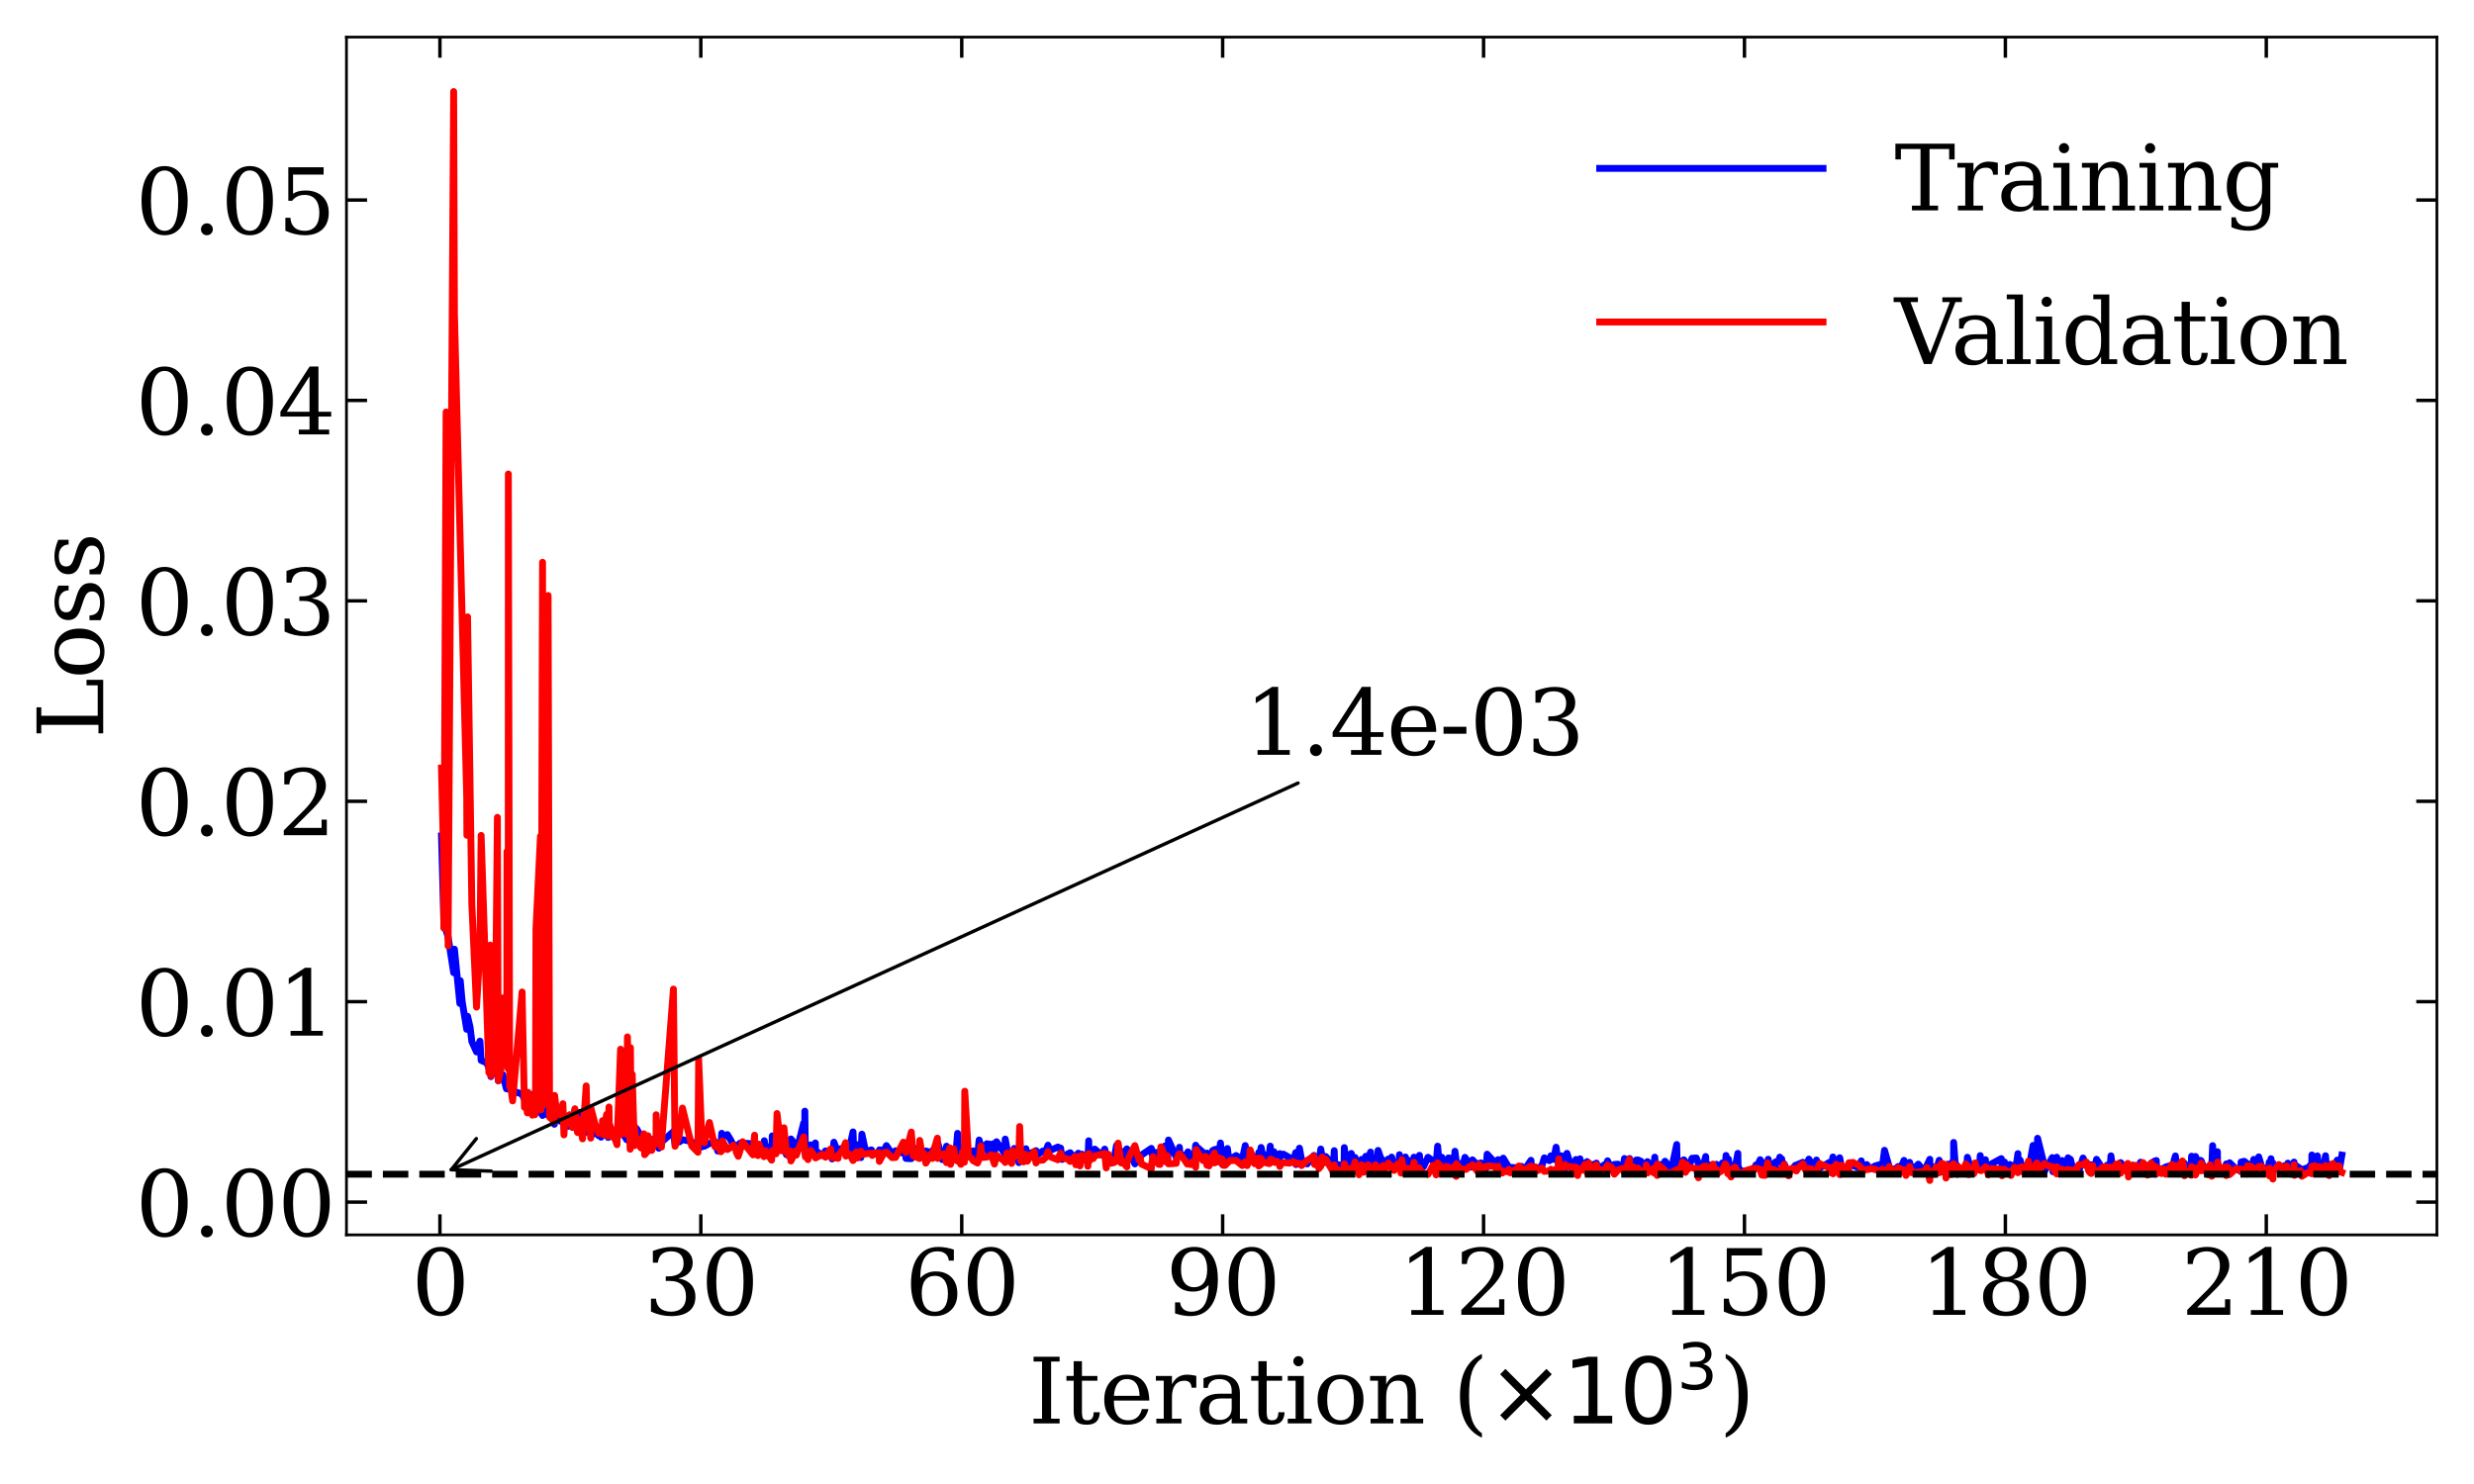 <?xml version="1.0" encoding="utf-8" standalone="no"?>
<!DOCTYPE svg PUBLIC "-//W3C//DTD SVG 1.1//EN"
  "http://www.w3.org/Graphics/SVG/1.1/DTD/svg11.dtd">
<svg xmlns:xlink="http://www.w3.org/1999/xlink" width="720pt" height="432pt" viewBox="0 0 720 432" xmlns="http://www.w3.org/2000/svg" version="1.1">
 <defs>
  <style type="text/css">*{stroke-linejoin: round; stroke-linecap: butt}</style>
 </defs>
 <g id="figure_1">
  <g id="patch_1">
   <path d="M 0 432 
L 720 432 
L 720 0 
L 0 0 
z
" style="fill: #ffffff"/>
  </g>
  <g id="axes_1">
   <g id="patch_2">
    <path d="M 100.83 359.488 
L 709.2 359.488 
L 709.2 10.8 
L 100.83 10.8 
z
" style="fill: #ffffff"/>
   </g>
   <g id="matplotlib.axis_1">
    <g id="xtick_1">
     <g id="line2d_1">
      <defs>
       <path id="m4e04dd1865" d="M 0 0 
L 0 -6 
" style="stroke: #000000"/>
      </defs>
      <g>
       <use xlink:href="#m4e04dd1865" x="128.028" y="359.488" style="stroke: #000000"/>
      </g>
     </g>
     <g id="line2d_2">
      <defs>
       <path id="mac66038230" d="M 0 0 
L 0 6 
" style="stroke: #000000"/>
      </defs>
      <g>
       <use xlink:href="#mac66038230" x="128.028" y="10.8" style="stroke: #000000"/>
      </g>
     </g>
     <g id="text_1">
      <!-- 0 -->
      <g transform="translate(119.756 382.744) scale(0.26 -0.26)">
       <defs>
        <path id="DejaVuSerif-30" d="M 2034 219 
Q 2513 219 2750 744 
Q 2988 1269 2988 2328 
Q 2988 3391 2750 3916 
Q 2513 4441 2034 4441 
Q 1556 4441 1318 3916 
Q 1081 3391 1081 2328 
Q 1081 1269 1318 744 
Q 1556 219 2034 219 
z
M 2034 -91 
Q 1275 -91 848 546 
Q 422 1184 422 2328 
Q 422 3475 848 4112 
Q 1275 4750 2034 4750 
Q 2797 4750 3222 4112 
Q 3647 3475 3647 2328 
Q 3647 1184 3222 546 
Q 2797 -91 2034 -91 
z
" transform="scale(0.016)"/>
       </defs>
       <use xlink:href="#DejaVuSerif-30"/>
      </g>
     </g>
    </g>
    <g id="xtick_2">
     <g id="line2d_3">
      <g>
       <use xlink:href="#m4e04dd1865" x="203.96" y="359.488" style="stroke: #000000"/>
      </g>
     </g>
     <g id="line2d_4">
      <g>
       <use xlink:href="#mac66038230" x="203.96" y="10.8" style="stroke: #000000"/>
      </g>
     </g>
     <g id="text_2">
      <!-- 30 -->
      <g transform="translate(187.417 382.744) scale(0.26 -0.26)">
       <defs>
        <path id="DejaVuSerif-33" d="M 622 4469 
Q 988 4606 1323 4678 
Q 1659 4750 1953 4750 
Q 2638 4750 3022 4454 
Q 3406 4159 3406 3634 
Q 3406 3213 3140 2930 
Q 2875 2647 2388 2547 
Q 2963 2466 3280 2130 
Q 3597 1794 3597 1259 
Q 3597 606 3158 257 
Q 2719 -91 1894 -91 
Q 1528 -91 1179 -12 
Q 831 66 488 225 
L 488 1131 
L 838 1131 
Q 869 681 1141 450 
Q 1413 219 1906 219 
Q 2384 219 2661 495 
Q 2938 772 2938 1253 
Q 2938 1803 2653 2086 
Q 2369 2369 1819 2369 
L 1522 2369 
L 1522 2688 
L 1678 2688 
Q 2225 2688 2498 2914 
Q 2772 3141 2772 3597 
Q 2772 4006 2547 4223 
Q 2322 4441 1900 4441 
Q 1478 4441 1245 4241 
Q 1013 4041 972 3647 
L 622 3647 
L 622 4469 
z
" transform="scale(0.016)"/>
       </defs>
       <use xlink:href="#DejaVuSerif-33"/>
       <use xlink:href="#DejaVuSerif-30" x="63.623"/>
      </g>
     </g>
    </g>
    <g id="xtick_3">
     <g id="line2d_5">
      <g>
       <use xlink:href="#m4e04dd1865" x="279.892" y="359.488" style="stroke: #000000"/>
      </g>
     </g>
     <g id="line2d_6">
      <g>
       <use xlink:href="#mac66038230" x="279.892" y="10.8" style="stroke: #000000"/>
      </g>
     </g>
     <g id="text_3">
      <!-- 60 -->
      <g transform="translate(263.349 382.744) scale(0.26 -0.26)">
       <defs>
        <path id="DejaVuSerif-36" d="M 2094 219 
Q 2534 219 2771 542 
Q 3009 866 3009 1472 
Q 3009 2078 2771 2401 
Q 2534 2725 2094 2725 
Q 1647 2725 1412 2412 
Q 1178 2100 1178 1509 
Q 1178 888 1415 553 
Q 1653 219 2094 219 
z
M 1075 2569 
Q 1288 2803 1556 2918 
Q 1825 3034 2163 3034 
Q 2859 3034 3264 2615 
Q 3669 2197 3669 1472 
Q 3669 763 3233 336 
Q 2797 -91 2069 -91 
Q 1278 -91 853 498 
Q 428 1088 428 2181 
Q 428 3406 931 4078 
Q 1434 4750 2350 4750 
Q 2597 4750 2869 4703 
Q 3141 4656 3425 4563 
L 3425 3794 
L 3072 3794 
Q 3034 4109 2831 4275 
Q 2628 4441 2284 4441 
Q 1678 4441 1381 3981 
Q 1084 3522 1075 2569 
z
" transform="scale(0.016)"/>
       </defs>
       <use xlink:href="#DejaVuSerif-36"/>
       <use xlink:href="#DejaVuSerif-30" x="63.623"/>
      </g>
     </g>
    </g>
    <g id="xtick_4">
     <g id="line2d_7">
      <g>
       <use xlink:href="#m4e04dd1865" x="355.824" y="359.488" style="stroke: #000000"/>
      </g>
     </g>
     <g id="line2d_8">
      <g>
       <use xlink:href="#mac66038230" x="355.824" y="10.8" style="stroke: #000000"/>
      </g>
     </g>
     <g id="text_4">
      <!-- 90 -->
      <g transform="translate(339.281 382.744) scale(0.26 -0.26)">
       <defs>
        <path id="DejaVuSerif-39" d="M 2994 2091 
Q 2784 1856 2512 1740 
Q 2241 1625 1900 1625 
Q 1206 1625 804 2044 
Q 403 2463 403 3188 
Q 403 3897 839 4323 
Q 1275 4750 2003 4750 
Q 2794 4750 3217 4161 
Q 3641 3572 3641 2478 
Q 3641 1253 3137 581 
Q 2634 -91 1722 -91 
Q 1475 -91 1203 -44 
Q 931 3 647 97 
L 647 872 
L 997 872 
Q 1038 556 1241 387 
Q 1444 219 1784 219 
Q 2391 219 2687 676 
Q 2984 1134 2994 2091 
z
M 1978 4441 
Q 1534 4441 1298 4117 
Q 1063 3794 1063 3188 
Q 1063 2581 1298 2256 
Q 1534 1931 1978 1931 
Q 2422 1931 2658 2245 
Q 2894 2559 2894 3150 
Q 2894 3772 2656 4106 
Q 2419 4441 1978 4441 
z
" transform="scale(0.016)"/>
       </defs>
       <use xlink:href="#DejaVuSerif-39"/>
       <use xlink:href="#DejaVuSerif-30" x="63.623"/>
      </g>
     </g>
    </g>
    <g id="xtick_5">
     <g id="line2d_9">
      <g>
       <use xlink:href="#m4e04dd1865" x="431.756" y="359.488" style="stroke: #000000"/>
      </g>
     </g>
     <g id="line2d_10">
      <g>
       <use xlink:href="#mac66038230" x="431.756" y="10.8" style="stroke: #000000"/>
      </g>
     </g>
     <g id="text_5">
      <!-- 120 -->
      <g transform="translate(406.942 382.744) scale(0.26 -0.26)">
       <defs>
        <path id="DejaVuSerif-31" d="M 909 0 
L 909 331 
L 1722 331 
L 1722 4213 
L 781 3603 
L 781 4013 
L 1919 4750 
L 2350 4750 
L 2350 331 
L 3163 331 
L 3163 0 
L 909 0 
z
" transform="scale(0.016)"/>
        <path id="DejaVuSerif-32" d="M 819 3553 
L 469 3553 
L 469 4384 
Q 803 4563 1142 4656 
Q 1481 4750 1806 4750 
Q 2534 4750 2956 4397 
Q 3378 4044 3378 3438 
Q 3378 2753 2422 1800 
Q 2347 1728 2309 1691 
L 1131 513 
L 3078 513 
L 3078 1088 
L 3444 1088 
L 3444 0 
L 434 0 
L 434 341 
L 1850 1753 
Q 2319 2222 2519 2614 
Q 2719 3006 2719 3438 
Q 2719 3909 2473 4175 
Q 2228 4441 1797 4441 
Q 1350 4441 1106 4219 
Q 863 3997 819 3553 
z
" transform="scale(0.016)"/>
       </defs>
       <use xlink:href="#DejaVuSerif-31"/>
       <use xlink:href="#DejaVuSerif-32" x="63.623"/>
       <use xlink:href="#DejaVuSerif-30" x="127.246"/>
      </g>
     </g>
    </g>
    <g id="xtick_6">
     <g id="line2d_11">
      <g>
       <use xlink:href="#m4e04dd1865" x="507.688" y="359.488" style="stroke: #000000"/>
      </g>
     </g>
     <g id="line2d_12">
      <g>
       <use xlink:href="#mac66038230" x="507.688" y="10.8" style="stroke: #000000"/>
      </g>
     </g>
     <g id="text_6">
      <!-- 150 -->
      <g transform="translate(482.874 382.744) scale(0.26 -0.26)">
       <defs>
        <path id="DejaVuSerif-35" d="M 3219 4666 
L 3219 4153 
L 1081 4153 
L 1081 2816 
Q 1244 2928 1461 2984 
Q 1678 3041 1947 3041 
Q 2703 3041 3140 2622 
Q 3578 2203 3578 1478 
Q 3578 738 3136 323 
Q 2694 -91 1894 -91 
Q 1572 -91 1234 -12 
Q 897 66 544 225 
L 544 1131 
L 897 1131 
Q 925 688 1179 453 
Q 1434 219 1894 219 
Q 2388 219 2653 544 
Q 2919 869 2919 1478 
Q 2919 2084 2655 2407 
Q 2391 2731 1894 2731 
Q 1613 2731 1398 2631 
Q 1184 2531 1019 2322 
L 750 2322 
L 750 4666 
L 3219 4666 
z
" transform="scale(0.016)"/>
       </defs>
       <use xlink:href="#DejaVuSerif-31"/>
       <use xlink:href="#DejaVuSerif-35" x="63.623"/>
       <use xlink:href="#DejaVuSerif-30" x="127.246"/>
      </g>
     </g>
    </g>
    <g id="xtick_7">
     <g id="line2d_13">
      <g>
       <use xlink:href="#m4e04dd1865" x="583.62" y="359.488" style="stroke: #000000"/>
      </g>
     </g>
     <g id="line2d_14">
      <g>
       <use xlink:href="#mac66038230" x="583.62" y="10.8" style="stroke: #000000"/>
      </g>
     </g>
     <g id="text_7">
      <!-- 180 -->
      <g transform="translate(558.806 382.744) scale(0.26 -0.26)">
       <defs>
        <path id="DejaVuSerif-38" d="M 2981 1275 
Q 2981 1775 2732 2051 
Q 2484 2328 2034 2328 
Q 1584 2328 1336 2051 
Q 1088 1775 1088 1275 
Q 1088 772 1336 495 
Q 1584 219 2034 219 
Q 2484 219 2732 495 
Q 2981 772 2981 1275 
z
M 2853 3541 
Q 2853 3966 2637 4203 
Q 2422 4441 2034 4441 
Q 1650 4441 1433 4203 
Q 1216 3966 1216 3541 
Q 1216 3113 1433 2875 
Q 1650 2638 2034 2638 
Q 2422 2638 2637 2875 
Q 2853 3113 2853 3541 
z
M 2516 2484 
Q 3047 2413 3344 2092 
Q 3641 1772 3641 1275 
Q 3641 619 3225 264 
Q 2809 -91 2034 -91 
Q 1263 -91 845 264 
Q 428 619 428 1275 
Q 428 1772 725 2092 
Q 1022 2413 1556 2484 
Q 1084 2569 832 2842 
Q 581 3116 581 3541 
Q 581 4103 968 4426 
Q 1356 4750 2034 4750 
Q 2713 4750 3100 4426 
Q 3488 4103 3488 3541 
Q 3488 3116 3236 2842 
Q 2984 2569 2516 2484 
z
" transform="scale(0.016)"/>
       </defs>
       <use xlink:href="#DejaVuSerif-31"/>
       <use xlink:href="#DejaVuSerif-38" x="63.623"/>
       <use xlink:href="#DejaVuSerif-30" x="127.246"/>
      </g>
     </g>
    </g>
    <g id="xtick_8">
     <g id="line2d_15">
      <g>
       <use xlink:href="#m4e04dd1865" x="659.552" y="359.488" style="stroke: #000000"/>
      </g>
     </g>
     <g id="line2d_16">
      <g>
       <use xlink:href="#mac66038230" x="659.552" y="10.8" style="stroke: #000000"/>
      </g>
     </g>
     <g id="text_8">
      <!-- 210 -->
      <g transform="translate(634.738 382.744) scale(0.26 -0.26)">
       <use xlink:href="#DejaVuSerif-32"/>
       <use xlink:href="#DejaVuSerif-31" x="63.623"/>
       <use xlink:href="#DejaVuSerif-30" x="127.246"/>
      </g>
     </g>
    </g>
    <g id="text_9">
     <!-- Iteration ($\times 10^3$) -->
     <g transform="translate(299.325 414.564) scale(0.26 -0.26)">
      <defs>
       <path id="DejaVuSerif-49" d="M 1581 331 
L 2175 331 
L 2175 0 
L 353 0 
L 353 331 
L 947 331 
L 947 4331 
L 353 4331 
L 353 4666 
L 2175 4666 
L 2175 4331 
L 1581 4331 
L 1581 331 
z
" transform="scale(0.016)"/>
       <path id="DejaVuSerif-74" d="M 691 2988 
L 184 2988 
L 184 3322 
L 691 3322 
L 691 4353 
L 1269 4353 
L 1269 3322 
L 2350 3322 
L 2350 2988 
L 1269 2988 
L 1269 878 
Q 1269 456 1350 337 
Q 1431 219 1650 219 
Q 1875 219 1978 351 
Q 2081 484 2088 781 
L 2522 781 
Q 2497 328 2275 118 
Q 2053 -91 1600 -91 
Q 1103 -91 897 129 
Q 691 350 691 878 
L 691 2988 
z
" transform="scale(0.016)"/>
       <path id="DejaVuSerif-65" d="M 3469 1600 
L 991 1600 
L 991 1575 
Q 991 903 1244 561 
Q 1497 219 1991 219 
Q 2369 219 2611 417 
Q 2853 616 2950 1006 
L 3413 1006 
Q 3275 459 2904 184 
Q 2534 -91 1931 -91 
Q 1203 -91 761 389 
Q 319 869 319 1663 
Q 319 2450 753 2931 
Q 1188 3413 1894 3413 
Q 2647 3413 3050 2948 
Q 3453 2484 3469 1600 
z
M 2791 1931 
Q 2772 2513 2545 2808 
Q 2319 3103 1894 3103 
Q 1497 3103 1269 2806 
Q 1041 2509 991 1931 
L 2791 1931 
z
" transform="scale(0.016)"/>
       <path id="DejaVuSerif-72" d="M 3059 3328 
L 3059 2497 
L 2728 2497 
Q 2713 2744 2591 2866 
Q 2469 2988 2234 2988 
Q 1809 2988 1582 2694 
Q 1356 2400 1356 1850 
L 1356 331 
L 2022 331 
L 2022 0 
L 263 0 
L 263 331 
L 781 331 
L 781 2994 
L 231 2994 
L 231 3322 
L 1356 3322 
L 1356 2731 
Q 1525 3078 1790 3245 
Q 2056 3413 2438 3413 
Q 2578 3413 2733 3391 
Q 2888 3369 3059 3328 
z
" transform="scale(0.016)"/>
       <path id="DejaVuSerif-61" d="M 2547 1044 
L 2547 1747 
L 1806 1747 
Q 1378 1747 1168 1562 
Q 959 1378 959 997 
Q 959 650 1171 447 
Q 1384 244 1747 244 
Q 2106 244 2326 466 
Q 2547 688 2547 1044 
z
M 3122 2075 
L 3122 331 
L 3634 331 
L 3634 0 
L 2547 0 
L 2547 359 
Q 2356 128 2106 18 
Q 1856 -91 1522 -91 
Q 969 -91 644 203 
Q 319 497 319 997 
Q 319 1513 691 1797 
Q 1063 2081 1741 2081 
L 2547 2081 
L 2547 2309 
Q 2547 2688 2317 2895 
Q 2088 3103 1672 3103 
Q 1328 3103 1125 2947 
Q 922 2791 872 2484 
L 575 2484 
L 575 3156 
Q 875 3284 1158 3348 
Q 1441 3413 1709 3413 
Q 2400 3413 2761 3070 
Q 3122 2728 3122 2075 
z
" transform="scale(0.016)"/>
       <path id="DejaVuSerif-69" d="M 622 4353 
Q 622 4497 726 4603 
Q 831 4709 978 4709 
Q 1122 4709 1226 4603 
Q 1331 4497 1331 4353 
Q 1331 4206 1228 4103 
Q 1125 4000 978 4000 
Q 831 4000 726 4103 
Q 622 4206 622 4353 
z
M 1356 331 
L 1900 331 
L 1900 0 
L 231 0 
L 231 331 
L 781 331 
L 781 2988 
L 231 2988 
L 231 3322 
L 1356 3322 
L 1356 331 
z
" transform="scale(0.016)"/>
       <path id="DejaVuSerif-6f" d="M 1925 219 
Q 2388 219 2623 584 
Q 2859 950 2859 1663 
Q 2859 2375 2623 2739 
Q 2388 3103 1925 3103 
Q 1463 3103 1227 2739 
Q 991 2375 991 1663 
Q 991 950 1228 584 
Q 1466 219 1925 219 
z
M 1925 -91 
Q 1200 -91 759 389 
Q 319 869 319 1663 
Q 319 2456 758 2934 
Q 1197 3413 1925 3413 
Q 2653 3413 3092 2934 
Q 3531 2456 3531 1663 
Q 3531 869 3092 389 
Q 2653 -91 1925 -91 
z
" transform="scale(0.016)"/>
       <path id="DejaVuSerif-6e" d="M 263 0 
L 263 331 
L 781 331 
L 781 2988 
L 231 2988 
L 231 3322 
L 1356 3322 
L 1356 2731 
Q 1516 3069 1770 3241 
Q 2025 3413 2363 3413 
Q 2913 3413 3172 3097 
Q 3431 2781 3431 2113 
L 3431 331 
L 3944 331 
L 3944 0 
L 2356 0 
L 2356 331 
L 2853 331 
L 2853 1931 
Q 2853 2541 2703 2767 
Q 2553 2994 2175 2994 
Q 1775 2994 1565 2701 
Q 1356 2409 1356 1850 
L 1356 331 
L 1856 331 
L 1856 0 
L 263 0 
z
" transform="scale(0.016)"/>
       <path id="DejaVuSerif-20" transform="scale(0.016)"/>
       <path id="DejaVuSerif-28" d="M 2041 -997 
Q 1281 -656 893 83 
Q 506 822 506 1931 
Q 506 3044 893 3783 
Q 1281 4522 2041 4863 
L 2041 4556 
Q 1559 4225 1350 3623 
Q 1141 3022 1141 1931 
Q 1141 844 1350 242 
Q 1559 -359 2041 -691 
L 2041 -997 
z
" transform="scale(0.016)"/>
       <path id="DejaVuSans-d7" d="M 4488 3438 
L 3059 2003 
L 4488 575 
L 4116 197 
L 2681 1631 
L 1247 197 
L 878 575 
L 2303 2003 
L 878 3438 
L 1247 3816 
L 2681 2381 
L 4116 3816 
L 4488 3438 
z
" transform="scale(0.016)"/>
       <path id="DejaVuSans-31" d="M 794 531 
L 1825 531 
L 1825 4091 
L 703 3866 
L 703 4441 
L 1819 4666 
L 2450 4666 
L 2450 531 
L 3481 531 
L 3481 0 
L 794 0 
L 794 531 
z
" transform="scale(0.016)"/>
       <path id="DejaVuSans-30" d="M 2034 4250 
Q 1547 4250 1301 3770 
Q 1056 3291 1056 2328 
Q 1056 1369 1301 889 
Q 1547 409 2034 409 
Q 2525 409 2770 889 
Q 3016 1369 3016 2328 
Q 3016 3291 2770 3770 
Q 2525 4250 2034 4250 
z
M 2034 4750 
Q 2819 4750 3233 4129 
Q 3647 3509 3647 2328 
Q 3647 1150 3233 529 
Q 2819 -91 2034 -91 
Q 1250 -91 836 529 
Q 422 1150 422 2328 
Q 422 3509 836 4129 
Q 1250 4750 2034 4750 
z
" transform="scale(0.016)"/>
       <path id="DejaVuSans-33" d="M 2597 2516 
Q 3050 2419 3304 2112 
Q 3559 1806 3559 1356 
Q 3559 666 3084 287 
Q 2609 -91 1734 -91 
Q 1441 -91 1130 -33 
Q 819 25 488 141 
L 488 750 
Q 750 597 1062 519 
Q 1375 441 1716 441 
Q 2309 441 2620 675 
Q 2931 909 2931 1356 
Q 2931 1769 2642 2001 
Q 2353 2234 1838 2234 
L 1294 2234 
L 1294 2753 
L 1863 2753 
Q 2328 2753 2575 2939 
Q 2822 3125 2822 3475 
Q 2822 3834 2567 4026 
Q 2313 4219 1838 4219 
Q 1578 4219 1281 4162 
Q 984 4106 628 3988 
L 628 4550 
Q 988 4650 1302 4700 
Q 1616 4750 1894 4750 
Q 2613 4750 3031 4423 
Q 3450 4097 3450 3541 
Q 3450 3153 3228 2886 
Q 3006 2619 2597 2516 
z
" transform="scale(0.016)"/>
       <path id="DejaVuSerif-29" d="M 453 -997 
L 453 -691 
Q 934 -359 1145 242 
Q 1356 844 1356 1931 
Q 1356 3022 1145 3623 
Q 934 4225 453 4556 
L 453 4863 
Q 1216 4522 1603 3783 
Q 1991 3044 1991 1931 
Q 1991 822 1603 83 
Q 1216 -656 453 -997 
z
" transform="scale(0.016)"/>
      </defs>
      <use xlink:href="#DejaVuSerif-49" transform="translate(0 0.766)"/>
      <use xlink:href="#DejaVuSerif-74" transform="translate(39.502 0.766)"/>
      <use xlink:href="#DejaVuSerif-65" transform="translate(79.688 0.766)"/>
      <use xlink:href="#DejaVuSerif-72" transform="translate(138.867 0.766)"/>
      <use xlink:href="#DejaVuSerif-61" transform="translate(186.67 0.766)"/>
      <use xlink:href="#DejaVuSerif-74" transform="translate(246.289 0.766)"/>
      <use xlink:href="#DejaVuSerif-69" transform="translate(286.475 0.766)"/>
      <use xlink:href="#DejaVuSerif-6f" transform="translate(318.457 0.766)"/>
      <use xlink:href="#DejaVuSerif-6e" transform="translate(378.662 0.766)"/>
      <use xlink:href="#DejaVuSerif-20" transform="translate(443.066 0.766)"/>
      <use xlink:href="#DejaVuSerif-28" transform="translate(474.854 0.766)"/>
      <use xlink:href="#DejaVuSans-d7" transform="translate(513.867 0.766)"/>
      <use xlink:href="#DejaVuSans-31" transform="translate(597.656 0.766)"/>
      <use xlink:href="#DejaVuSans-30" transform="translate(661.279 0.766)"/>
      <use xlink:href="#DejaVuSans-33" transform="translate(725.859 39.047) scale(0.7)"/>
      <use xlink:href="#DejaVuSerif-29" transform="translate(773.13 0.766)"/>
     </g>
    </g>
   </g>
   <g id="matplotlib.axis_2">
    <g id="ytick_1">
     <g id="line2d_17">
      <defs>
       <path id="mde1ce70217" d="M 0 0 
L 6 0 
" style="stroke: #000000"/>
      </defs>
      <g>
       <use xlink:href="#mde1ce70217" x="100.83" y="349.942" style="stroke: #000000"/>
      </g>
     </g>
     <g id="line2d_18">
      <defs>
       <path id="m69561bc6db" d="M 0 0 
L -6 0 
" style="stroke: #000000"/>
      </defs>
      <g>
       <use xlink:href="#m69561bc6db" x="709.2" y="349.942" style="stroke: #000000"/>
      </g>
     </g>
     <g id="text_10">
      <!-- 0.00 -->
      <g transform="translate(39.439 359.82) scale(0.26 -0.26)">
       <defs>
        <path id="DejaVuSerif-2e" d="M 603 325 
Q 603 500 722 622 
Q 841 744 1019 744 
Q 1191 744 1312 622 
Q 1434 500 1434 325 
Q 1434 153 1312 31 
Q 1191 -91 1019 -91 
Q 841 -91 722 29 
Q 603 150 603 325 
z
" transform="scale(0.016)"/>
       </defs>
       <use xlink:href="#DejaVuSerif-30"/>
       <use xlink:href="#DejaVuSerif-2e" x="63.623"/>
       <use xlink:href="#DejaVuSerif-30" x="95.41"/>
       <use xlink:href="#DejaVuSerif-30" x="159.033"/>
      </g>
     </g>
    </g>
    <g id="ytick_2">
     <g id="line2d_19">
      <g>
       <use xlink:href="#mde1ce70217" x="100.83" y="291.599" style="stroke: #000000"/>
      </g>
     </g>
     <g id="line2d_20">
      <g>
       <use xlink:href="#m69561bc6db" x="709.2" y="291.599" style="stroke: #000000"/>
      </g>
     </g>
     <g id="text_11">
      <!-- 0.01 -->
      <g transform="translate(39.439 301.477) scale(0.26 -0.26)">
       <use xlink:href="#DejaVuSerif-30"/>
       <use xlink:href="#DejaVuSerif-2e" x="63.623"/>
       <use xlink:href="#DejaVuSerif-30" x="95.41"/>
       <use xlink:href="#DejaVuSerif-31" x="159.033"/>
      </g>
     </g>
    </g>
    <g id="ytick_3">
     <g id="line2d_21">
      <g>
       <use xlink:href="#mde1ce70217" x="100.83" y="233.255" style="stroke: #000000"/>
      </g>
     </g>
     <g id="line2d_22">
      <g>
       <use xlink:href="#m69561bc6db" x="709.2" y="233.255" style="stroke: #000000"/>
      </g>
     </g>
     <g id="text_12">
      <!-- 0.02 -->
      <g transform="translate(39.439 243.133) scale(0.26 -0.26)">
       <use xlink:href="#DejaVuSerif-30"/>
       <use xlink:href="#DejaVuSerif-2e" x="63.623"/>
       <use xlink:href="#DejaVuSerif-30" x="95.41"/>
       <use xlink:href="#DejaVuSerif-32" x="159.033"/>
      </g>
     </g>
    </g>
    <g id="ytick_4">
     <g id="line2d_23">
      <g>
       <use xlink:href="#mde1ce70217" x="100.83" y="174.911" style="stroke: #000000"/>
      </g>
     </g>
     <g id="line2d_24">
      <g>
       <use xlink:href="#m69561bc6db" x="709.2" y="174.911" style="stroke: #000000"/>
      </g>
     </g>
     <g id="text_13">
      <!-- 0.03 -->
      <g transform="translate(39.439 184.789) scale(0.26 -0.26)">
       <use xlink:href="#DejaVuSerif-30"/>
       <use xlink:href="#DejaVuSerif-2e" x="63.623"/>
       <use xlink:href="#DejaVuSerif-30" x="95.41"/>
       <use xlink:href="#DejaVuSerif-33" x="159.033"/>
      </g>
     </g>
    </g>
    <g id="ytick_5">
     <g id="line2d_25">
      <g>
       <use xlink:href="#mde1ce70217" x="100.83" y="116.568" style="stroke: #000000"/>
      </g>
     </g>
     <g id="line2d_26">
      <g>
       <use xlink:href="#m69561bc6db" x="709.2" y="116.568" style="stroke: #000000"/>
      </g>
     </g>
     <g id="text_14">
      <!-- 0.04 -->
      <g transform="translate(39.439 126.446) scale(0.26 -0.26)">
       <defs>
        <path id="DejaVuSerif-34" d="M 2234 1581 
L 2234 4063 
L 641 1581 
L 2234 1581 
z
M 3609 0 
L 1484 0 
L 1484 331 
L 2234 331 
L 2234 1247 
L 197 1247 
L 197 1588 
L 2241 4750 
L 2859 4750 
L 2859 1581 
L 3750 1581 
L 3750 1247 
L 2859 1247 
L 2859 331 
L 3609 331 
L 3609 0 
z
" transform="scale(0.016)"/>
       </defs>
       <use xlink:href="#DejaVuSerif-30"/>
       <use xlink:href="#DejaVuSerif-2e" x="63.623"/>
       <use xlink:href="#DejaVuSerif-30" x="95.41"/>
       <use xlink:href="#DejaVuSerif-34" x="159.033"/>
      </g>
     </g>
    </g>
    <g id="ytick_6">
     <g id="line2d_27">
      <g>
       <use xlink:href="#mde1ce70217" x="100.83" y="58.224" style="stroke: #000000"/>
      </g>
     </g>
     <g id="line2d_28">
      <g>
       <use xlink:href="#m69561bc6db" x="709.2" y="58.224" style="stroke: #000000"/>
      </g>
     </g>
     <g id="text_15">
      <!-- 0.05 -->
      <g transform="translate(39.439 68.102) scale(0.26 -0.26)">
       <use xlink:href="#DejaVuSerif-30"/>
       <use xlink:href="#DejaVuSerif-2e" x="63.623"/>
       <use xlink:href="#DejaVuSerif-30" x="95.41"/>
       <use xlink:href="#DejaVuSerif-35" x="159.033"/>
      </g>
     </g>
    </g>
    <g id="text_16">
     <!-- Loss -->
     <g transform="translate(30.032 214.945) rotate(-90) scale(0.26 -0.26)">
      <defs>
       <path id="DejaVuSerif-4c" d="M 353 0 
L 353 331 
L 947 331 
L 947 4331 
L 353 4331 
L 353 4666 
L 2175 4666 
L 2175 4331 
L 1581 4331 
L 1581 384 
L 3713 384 
L 3713 1166 
L 4097 1166 
L 4097 0 
L 353 0 
z
" transform="scale(0.016)"/>
       <path id="DejaVuSerif-73" d="M 359 184 
L 359 959 
L 691 959 
Q 703 588 923 403 
Q 1144 219 1575 219 
Q 1963 219 2166 364 
Q 2369 509 2369 788 
Q 2369 1006 2220 1140 
Q 2072 1275 1594 1428 
L 1178 1569 
Q 750 1706 558 1912 
Q 366 2119 366 2438 
Q 366 2894 700 3153 
Q 1034 3413 1625 3413 
Q 1888 3413 2178 3344 
Q 2469 3275 2778 3144 
L 2778 2419 
L 2447 2419 
Q 2434 2741 2221 2922 
Q 2009 3103 1644 3103 
Q 1281 3103 1095 2975 
Q 909 2847 909 2591 
Q 909 2381 1050 2254 
Q 1191 2128 1613 1997 
L 2069 1856 
Q 2541 1709 2748 1489 
Q 2956 1269 2956 922 
Q 2956 450 2595 179 
Q 2234 -91 1600 -91 
Q 1278 -91 972 -22 
Q 666 47 359 184 
z
" transform="scale(0.016)"/>
      </defs>
      <use xlink:href="#DejaVuSerif-4c"/>
      <use xlink:href="#DejaVuSerif-6f" x="66.406"/>
      <use xlink:href="#DejaVuSerif-73" x="126.611"/>
      <use xlink:href="#DejaVuSerif-73" x="177.93"/>
     </g>
    </g>
   </g>
   <g id="line2d_29">
    <path d="M 128.483 243.346 
L 129.167 268.082 
L 129.825 270.835 
L 130.407 272.735 
L 132.027 283.167 
L 132.254 276.317 
L 133.824 292.102 
L 133.95 285.476 
L 134.482 291.383 
L 135.823 299.637 
L 135.874 299.225 
L 136.076 295.851 
L 136.81 299.024 
L 137.317 303.196 
L 138.683 306.219 
L 139.671 303.074 
L 140.025 308.684 
L 141.594 309.36 
L 142.278 310.792 
L 142.682 307.834 
L 142.86 313.415 
L 142.885 309.573 
L 144.075 312.433 
L 144.404 312.137 
L 144.758 309.189 
L 145.011 314.628 
L 146.099 313.54 
L 146.302 312.809 
L 147.39 316.961 
L 147.542 314.975 
L 147.896 317.034 
L 147.947 314.982 
L 148.327 314.571 
L 148.479 313.967 
L 149.187 317.534 
L 151.946 318.523 
L 152.604 320 
L 152.63 319.723 
L 153.465 321.673 
L 153.693 322.246 
L 154.933 322.342 
L 155.009 321.237 
L 155.692 318.049 
L 155.844 318.6 
L 155.971 323.015 
L 157.287 323.929 
L 157.413 321.045 
L 157.439 321.054 
L 157.894 324.722 
L 158.223 324.128 
L 159.514 324.58 
L 159.944 320.279 
L 161.336 327.281 
L 161.412 324.1 
L 161.767 326.241 
L 161.868 324.997 
L 163.083 326.4 
L 163.26 323.403 
L 164.121 325.851 
L 164.374 327.804 
L 165.133 325.553 
L 165.411 327.865 
L 165.766 326.014 
L 166.576 326.384 
L 167.31 323.189 
L 167.715 328.236 
L 168.12 329.359 
L 168.221 324.567 
L 168.651 323.849 
L 169.537 327.73 
L 170.6 329.595 
L 170.828 329.084 
L 171.284 325.893 
L 171.511 326.418 
L 171.866 326.54 
L 171.992 330.573 
L 173.106 329.611 
L 174.245 330.6 
L 174.7 330.591 
L 174.928 331.039 
L 175.257 328.048 
L 175.333 329.827 
L 175.536 327.224 
L 176.548 327.696 
L 176.978 331.117 
L 177.232 330.818 
L 177.307 328.241 
L 178.674 329.907 
L 178.978 329.004 
L 179.56 329.504 
L 180.598 329.018 
L 180.8 327.81 
L 180.902 330.318 
L 181.079 329.657 
L 182.42 331.81 
L 182.597 329.048 
L 183.382 330.409 
L 183.483 332.067 
L 183.686 328.148 
L 183.989 331.55 
L 184.496 332.77 
L 184.648 329.743 
L 185.154 331.014 
L 185.28 328.581 
L 186.723 331.186 
L 187.381 330.622 
L 187.609 331.977 
L 188.495 331.474 
L 188.52 331.852 
L 188.571 334.32 
L 189.684 331.689 
L 190.115 331.818 
L 190.165 332.145 
L 190.292 333.738 
L 190.925 333.391 
L 190.95 331.788 
L 191.203 329.597 
L 191.254 331.293 
L 191.38 331.787 
L 191.735 334.271 
L 192.114 331.414 
L 192.494 332.958 
L 192.646 332.337 
L 195.987 329.413 
L 196.442 332.95 
L 197.379 331.026 
L 197.733 332.404 
L 198.619 331.75 
L 201.327 332.321 
L 203.124 334.531 
L 203.327 331.853 
L 204.238 333.866 
L 204.921 331.745 
L 204.997 333.674 
L 206.465 332.874 
L 208.035 332.306 
L 208.895 335.082 
L 208.921 333.835 
L 209.781 334.484 
L 210.034 329.905 
L 210.135 333.636 
L 210.186 332.104 
L 210.211 330.955 
L 211.679 330.277 
L 212.692 331.934 
L 213.476 333.549 
L 214.16 333.356 
L 214.286 334.467 
L 214.843 334.223 
L 215.324 332.797 
L 215.704 332.896 
L 216.109 332.739 
L 219.146 332.993 
L 219.602 334.13 
L 219.652 333.308 
L 220.563 334.657 
L 220.918 334.377 
L 222.335 334.99 
L 222.436 332.07 
L 222.715 334.313 
L 224.031 334.307 
L 224.563 333.235 
L 224.689 333.811 
L 224.74 330.666 
L 224.993 333.904 
L 225.828 333.223 
L 226.132 333.209 
L 227.448 334.673 
L 228.157 332.667 
L 228.865 336.13 
L 229.827 331.962 
L 230.106 334.687 
L 230.181 331.554 
L 231.624 333.354 
L 231.751 335.47 
L 232.029 334.282 
L 233.877 326.952 
L 234.181 333.999 
L 234.231 323.459 
L 234.383 335.56 
L 235.142 334.197 
L 235.218 334.62 
L 235.927 333.269 
L 236.003 334.058 
L 236.965 335.641 
L 237.294 332.721 
L 237.344 334.967 
L 239.395 336.372 
L 240.23 335.029 
L 241.723 336.073 
L 242.153 337.382 
L 242.685 332.501 
L 243.9 335.689 
L 243.976 334.524 
L 245.165 334.312 
L 246.077 333.628 
L 246.178 335.7 
L 246.38 334.345 
L 247.317 335.727 
L 247.443 333.183 
L 248.253 329.5 
L 248.456 334.874 
L 249.215 334.238 
L 249.519 333.243 
L 249.569 333.901 
L 250.531 336.987 
L 250.835 330.162 
L 251.898 335.173 
L 253.619 334.747 
L 253.847 335.322 
L 253.923 335.976 
L 255.847 335.764 
L 255.897 336.17 
L 255.922 334.749 
L 257.264 334.904 
L 257.973 333.488 
L 259.643 335.94 
L 260.63 334.99 
L 262.908 335.716 
L 263.313 332.901 
L 263.668 337.223 
L 265.211 337.297 
L 265.768 334.033 
L 267.616 335.472 
L 267.667 336.548 
L 268.477 335.207 
L 269.084 335.334 
L 269.438 335.049 
L 270.527 335.42 
L 271.286 335.427 
L 271.387 334.895 
L 271.767 336.689 
L 272.805 334.674 
L 272.881 332.561 
L 274.222 337.564 
L 275.032 335.954 
L 275.462 333.66 
L 275.538 336.447 
L 276.399 335.105 
L 276.449 337.254 
L 276.627 335.406 
L 278.069 337.192 
L 278.677 329.924 
L 278.955 336.811 
L 279.639 336.509 
L 280.145 335.609 
L 280.271 333.575 
L 280.778 335.906 
L 281.866 335.516 
L 282.954 336.149 
L 283.207 335.021 
L 284.473 336.887 
L 284.954 331.859 
L 285.283 333.078 
L 285.435 335.334 
L 285.764 334.774 
L 287.206 332.94 
L 287.789 336.341 
L 287.915 333.041 
L 288.523 335.145 
L 289.079 332.944 
L 289.408 335.3 
L 290.016 332.36 
L 292.446 335.855 
L 292.547 331.589 
L 293.053 334.336 
L 294.42 336.509 
L 294.673 336.298 
L 295.154 334.324 
L 296.521 338.447 
L 296.749 335.505 
L 297.052 335.352 
L 297.128 336.318 
L 297.508 337.527 
L 297.584 335.435 
L 297.888 335.531 
L 298.571 334.398 
L 298.672 336.348 
L 298.951 335.81 
L 300.95 335.409 
L 301.304 336.645 
L 301.507 334.964 
L 301.887 336.139 
L 303.532 335.055 
L 304.342 335.153 
L 305 333.37 
L 305.557 334.928 
L 307.885 333.902 
L 308.088 334.122 
L 308.67 334.198 
L 309.125 337.515 
L 310.669 335.936 
L 311.454 335.56 
L 312.796 337.524 
L 313.074 336.277 
L 313.53 336.983 
L 313.808 335.698 
L 314.289 338.633 
L 314.871 335.975 
L 315.352 336.553 
L 316.339 337.399 
L 316.415 337.093 
L 316.592 337.928 
L 316.845 332.085 
L 316.921 336.233 
L 317.301 337.365 
L 318.617 334.51 
L 320.617 336.263 
L 321.502 334.512 
L 322.312 337.971 
L 322.591 336.654 
L 322.743 338.269 
L 323.375 338.616 
L 323.629 337.378 
L 324.084 338.099 
L 324.945 333.425 
L 325.4 336.809 
L 326.286 335.393 
L 326.413 336.116 
L 327.957 334.441 
L 327.982 337.86 
L 328.792 335.687 
L 330.285 338.822 
L 331.171 336.761 
L 331.45 337.681 
L 331.753 336.797 
L 332.184 336.251 
L 335.069 334.299 
L 335.17 335.356 
L 335.525 336.901 
L 335.955 337.171 
L 336.107 335.444 
L 337.17 338.13 
L 337.575 335.026 
L 337.853 337.67 
L 338.79 336.011 
L 338.916 336.561 
L 338.967 333.616 
L 339.119 337.036 
L 339.701 335.539 
L 339.827 338.439 
L 340.055 331.863 
L 342.333 336.957 
L 342.409 336.024 
L 343.118 335.802 
L 343.244 333.972 
L 343.371 336.123 
L 344.839 336.237 
L 345.497 337.554 
L 345.725 335.302 
L 346.813 336.928 
L 347.775 335.405 
L 347.977 333.376 
L 348.104 333.724 
L 350.103 335.443 
L 350.787 337.15 
L 351.242 336.589 
L 351.318 335.67 
L 351.85 336.981 
L 352.128 336.281 
L 352.736 337.191 
L 352.913 334.922 
L 353.343 335.482 
L 353.394 337.074 
L 353.47 334.641 
L 354.001 334.548 
L 354.179 335.089 
L 354.761 335.643 
L 355.191 332.726 
L 355.798 339.055 
L 356.051 335.385 
L 356.532 336.195 
L 357.216 334.339 
L 357.418 336.024 
L 357.95 337.495 
L 359.747 336.376 
L 361.544 337.52 
L 362.404 333.481 
L 362.936 337.499 
L 363.594 336.768 
L 363.822 335.535 
L 364.632 336.79 
L 365.163 337.017 
L 366.252 336.34 
L 366.328 335.499 
L 366.834 335.337 
L 367.011 334.026 
L 367.669 337.179 
L 369.441 335.686 
L 369.669 333.643 
L 369.846 336.93 
L 370.175 337.576 
L 370.732 335.254 
L 371.01 335.859 
L 371.693 337.845 
L 372.301 338.287 
L 372.453 335.83 
L 373.035 336.301 
L 373.491 335.972 
L 375.262 336.976 
L 376.376 338.031 
L 377.085 335.53 
L 377.161 339.02 
L 378.173 334.235 
L 378.78 337.557 
L 380.426 338.822 
L 382.4 336.35 
L 382.526 337.643 
L 382.602 337.311 
L 382.957 337.257 
L 383.26 338.592 
L 383.994 337.623 
L 384.374 334.483 
L 384.779 336.842 
L 385.387 337.098 
L 385.817 336.671 
L 387.614 338.602 
L 388.12 339.354 
L 388.297 334.964 
L 388.424 338.831 
L 391.157 339.402 
L 391.233 334.072 
L 391.891 339.856 
L 392.98 338.24 
L 393.258 335.778 
L 393.511 336.948 
L 393.613 338.069 
L 394.347 336.939 
L 394.574 338.009 
L 395.156 338.382 
L 395.182 338.335 
L 395.486 338.934 
L 396.27 337.491 
L 396.498 337.588 
L 396.928 339.219 
L 397.055 337.344 
L 397.283 339.719 
L 397.485 336.59 
L 397.688 339.096 
L 398.118 337.423 
L 398.877 335.375 
L 399.13 338.47 
L 400.067 339.679 
L 400.295 338.782 
L 400.32 337.011 
L 400.877 339.585 
L 401.054 334.893 
L 401.763 336.935 
L 402.016 337.313 
L 402.142 338.994 
L 402.648 339.385 
L 403.003 338.594 
L 403.965 337.431 
L 404.041 339.598 
L 404.901 337.74 
L 405.002 336.835 
L 405.584 339.417 
L 405.736 339.553 
L 405.787 340.395 
L 406.951 338.371 
L 407.002 339.748 
L 407.28 336.132 
L 407.407 338.884 
L 407.761 339.35 
L 407.989 338.44 
L 408.394 338.676 
L 409.027 336.811 
L 409.508 339.452 
L 409.735 337.729 
L 410.191 339.517 
L 410.874 337.803 
L 411.457 339.102 
L 411.507 336.848 
L 411.533 339.351 
L 413.026 338.295 
L 413.102 336.317 
L 413.33 338.993 
L 414.291 339.614 
L 415.582 336.883 
L 417.961 338.59 
L 418.392 333.65 
L 418.898 339.404 
L 419.607 336.868 
L 419.683 339.232 
L 419.91 339.367 
L 420.341 338.828 
L 420.771 339.555 
L 421.556 337.068 
L 422.543 337.8 
L 422.846 336.915 
L 423.15 341.093 
L 423.429 335.132 
L 423.783 337.94 
L 423.833 339.781 
L 424.745 338.728 
L 425.656 339.442 
L 426.339 336.906 
L 426.719 337.436 
L 427.478 339.697 
L 428.086 339.77 
L 428.541 337.64 
L 429.377 338.584 
L 430.06 338.701 
L 430.44 338.811 
L 430.971 338.517 
L 431.098 339.76 
L 431.452 339.465 
L 431.832 339.674 
L 432.009 338.929 
L 432.49 340.065 
L 432.793 335.985 
L 435.249 338.63 
L 435.628 338.864 
L 435.907 338.841 
L 436.008 337.572 
L 436.413 338.89 
L 437.248 340.205 
L 437.476 337.143 
L 439.096 339.8 
L 439.172 340.593 
L 439.577 339.841 
L 441.779 339.951 
L 442.007 339.656 
L 442.791 339.529 
L 443.348 340.843 
L 443.905 340.163 
L 445.55 337.762 
L 445.753 340.573 
L 446.841 339.869 
L 447.575 340.162 
L 448.739 339.357 
L 449.448 337.053 
L 450.941 337.881 
L 451.346 336.457 
L 452.131 337.504 
L 452.865 333.959 
L 453.624 339.465 
L 453.953 337.275 
L 454.434 336.464 
L 455.497 340.136 
L 455.522 339.205 
L 456.029 335.746 
L 457.497 340.432 
L 457.927 338.748 
L 458.61 341.109 
L 458.636 337.531 
L 458.838 338.946 
L 459.142 338.928 
L 459.446 339.257 
L 459.825 337.336 
L 459.927 339.951 
L 460.357 338.629 
L 461.268 338.578 
L 461.648 339.241 
L 461.901 338.149 
L 461.977 340.064 
L 462.28 340.032 
L 462.407 338.88 
L 463.116 339.024 
L 463.774 339.036 
L 464.609 338.587 
L 464.989 340.055 
L 465.9 339.746 
L 467.241 338.891 
L 467.343 339.587 
L 467.849 337.911 
L 469.089 340.58 
L 469.823 338.972 
L 470.886 338.897 
L 472.177 340.154 
L 472.557 338.727 
L 472.759 337.245 
L 472.911 339.053 
L 474.176 339.542 
L 474.252 337.246 
L 474.328 339.529 
L 474.657 340.325 
L 475.341 339.208 
L 475.973 338.777 
L 476.151 337.701 
L 476.707 337.665 
L 477.568 338.056 
L 478.454 340.193 
L 479.036 338.552 
L 479.112 339.269 
L 479.441 338.149 
L 480.783 339.604 
L 480.808 340.665 
L 481.289 338.524 
L 481.365 339.194 
L 481.592 336.847 
L 481.77 339.994 
L 482.276 340.421 
L 482.326 339.033 
L 484.402 338.924 
L 484.554 338.033 
L 486.452 340.345 
L 487.971 333.177 
L 488.123 340.292 
L 488.705 337.866 
L 489.641 339.618 
L 489.667 340.058 
L 489.818 338.379 
L 490.046 337.632 
L 490.477 338.247 
L 490.78 340.467 
L 490.932 338.627 
L 491.438 339.777 
L 492.425 337.176 
L 493.691 337.09 
L 494.298 338.799 
L 494.881 338.769 
L 495.792 338.94 
L 496.399 336.673 
L 496.475 338.863 
L 498.373 339.3 
L 498.525 340.269 
L 499.285 340.605 
L 499.512 338.924 
L 499.766 341.404 
L 501.259 338.537 
L 502.094 340.309 
L 502.322 336.354 
L 502.423 339.27 
L 502.853 338.319 
L 503.005 337.409 
L 503.107 338.067 
L 503.79 340.663 
L 504.954 340.011 
L 505.764 335.739 
L 505.815 339.376 
L 506.422 341.007 
L 508.371 340.797 
L 509.966 341.254 
L 511.029 339.114 
L 511.13 340.094 
L 512.244 337.594 
L 512.725 338.287 
L 513.661 340.505 
L 514.42 341.245 
L 514.598 337.456 
L 514.851 339.181 
L 515.888 339.597 
L 516.319 339.05 
L 516.471 340.467 
L 516.648 338.309 
L 517.837 337.704 
L 517.964 336.845 
L 518.369 338.552 
L 518.521 337.359 
L 518.774 339.779 
L 519.229 338.792 
L 519.66 339.765 
L 519.71 340.386 
L 521.305 340.737 
L 522.495 339.224 
L 522.798 340.352 
L 523.077 339.029 
L 524.697 338.341 
L 525.481 340.239 
L 526.418 337.425 
L 527.025 338.411 
L 527.253 340.527 
L 527.405 339.358 
L 527.784 339.229 
L 528.569 339.947 
L 528.645 337.684 
L 529.607 339.991 
L 532.467 338.339 
L 532.821 340.93 
L 533.429 336.796 
L 533.454 340.631 
L 535.099 338.834 
L 535.403 337.025 
L 535.934 339.799 
L 537.428 339.881 
L 537.757 340.5 
L 538.111 338.639 
L 539.301 339.299 
L 541.123 340.019 
L 541.68 337.928 
L 541.781 340.347 
L 541.857 339.962 
L 542.11 339.232 
L 542.617 340.459 
L 543.275 339.005 
L 544.135 340.309 
L 544.363 340.133 
L 545.78 339.389 
L 547.147 339.008 
L 547.805 339.238 
L 547.932 338.768 
L 548.438 334.852 
L 549.83 339.754 
L 550.64 340.645 
L 551.88 340.083 
L 552.386 339.599 
L 553.196 340.373 
L 553.449 339.124 
L 553.475 339.473 
L 554.108 337.793 
L 554.335 339.277 
L 555.753 338.358 
L 556.386 340.812 
L 558.284 338.892 
L 559.98 340.998 
L 561.625 337.465 
L 561.65 339.222 
L 563.169 340.034 
L 563.295 341.12 
L 564.358 337.75 
L 564.561 340.124 
L 564.915 339.624 
L 565.194 341.165 
L 565.649 340.027 
L 565.7 340.312 
L 566.282 339.99 
L 566.307 339.183 
L 566.333 340.61 
L 566.889 338.893 
L 567.775 339.307 
L 568.206 338.232 
L 568.535 339.366 
L 568.56 332.569 
L 569.091 339.838 
L 569.345 339.023 
L 569.547 340.996 
L 569.8 341.389 
L 571.243 340.752 
L 571.344 340.922 
L 572.407 339.248 
L 572.559 336.882 
L 573.141 338.819 
L 573.344 340.915 
L 573.445 339.608 
L 574.078 340.489 
L 574.331 341.522 
L 574.432 339.958 
L 575.191 339.497 
L 576.103 339.214 
L 576.305 336.392 
L 576.583 340.02 
L 577.824 337.597 
L 577.849 339.846 
L 577.976 340.598 
L 578.659 340.551 
L 579.621 338.779 
L 582.43 337.283 
L 582.658 339.47 
L 583.063 338.456 
L 583.139 341.022 
L 583.367 338.267 
L 584.075 340.888 
L 584.936 338.973 
L 584.961 341.178 
L 585.189 340.88 
L 585.265 339.716 
L 586.252 339.398 
L 586.885 338.501 
L 587.265 335.829 
L 587.315 339.898 
L 587.518 338.443 
L 587.923 337.736 
L 588.429 339.645 
L 589.036 340.869 
L 589.593 340.165 
L 590.302 339.001 
L 590.606 339.422 
L 591.669 333.444 
L 591.745 339.488 
L 592.782 341.237 
L 592.985 331.353 
L 595.035 339.603 
L 595.06 340.845 
L 597.262 336.979 
L 597.465 341.095 
L 598.578 336.862 
L 598.604 338.911 
L 599.895 338.46 
L 600.122 337.826 
L 601.413 340.132 
L 601.666 341.485 
L 601.843 337.045 
L 602.578 337.522 
L 603.514 341.435 
L 603.944 340.285 
L 605.007 340.88 
L 606.222 337.098 
L 607.235 339.365 
L 607.867 338.996 
L 608.475 339.096 
L 608.601 340.318 
L 609.057 339.013 
L 609.184 340.776 
L 609.31 340.144 
L 609.614 340.347 
L 610.145 337.477 
L 611.335 339.312 
L 611.867 339.82 
L 612.803 340.106 
L 613.208 339.176 
L 614.069 340.308 
L 614.347 336.467 
L 614.676 338.952 
L 615.79 340.367 
L 615.891 340.598 
L 616.524 340.319 
L 617.182 338.441 
L 619.308 341.315 
L 620.7 339.225 
L 621.206 341.065 
L 621.586 340.305 
L 621.662 340.382 
L 621.712 339.458 
L 622.219 341.682 
L 622.37 340.555 
L 622.953 338.312 
L 623.585 339.656 
L 623.636 339.516 
L 623.965 338.849 
L 624.977 340.856 
L 625.129 339.66 
L 625.484 340.329 
L 625.762 339.606 
L 625.99 340.548 
L 626.091 338.556 
L 627.154 337.944 
L 627.433 341.812 
L 627.559 337.822 
L 627.584 340.223 
L 628.597 340.223 
L 629.078 341.065 
L 629.761 339.998 
L 630.343 339.71 
L 632.115 339.172 
L 632.368 340.612 
L 632.672 337.974 
L 633.102 336.494 
L 633.71 341.423 
L 633.937 339.716 
L 634.115 341.166 
L 635.127 339.423 
L 635.456 341.572 
L 635.734 338.628 
L 635.81 339.492 
L 637.734 339.214 
L 637.81 336.575 
L 638.873 339.879 
L 638.949 336.651 
L 640.29 339.795 
L 640.417 337.779 
L 640.493 340.528 
L 640.619 337.919 
L 641.657 340.826 
L 642.037 341.179 
L 642.417 339.753 
L 642.695 339.597 
L 643.176 341.268 
L 643.682 339.468 
L 643.935 333.501 
L 644.315 340.855 
L 645.327 335.261 
L 645.378 340.487 
L 645.935 339.885 
L 646.517 340.409 
L 647.555 340.906 
L 647.884 339.747 
L 647.909 338.817 
L 648.162 339.669 
L 648.39 340.965 
L 648.466 339.759 
L 648.592 338.881 
L 648.871 338.475 
L 650.718 340.256 
L 651.655 340.713 
L 651.68 339.971 
L 652.11 341.042 
L 652.212 338.267 
L 653.148 338.063 
L 653.933 338.689 
L 653.958 340.705 
L 654.034 340.171 
L 654.059 339.842 
L 654.92 338.946 
L 655.047 339.194 
L 655.274 339.093 
L 655.401 340.115 
L 655.882 337.504 
L 656.717 340.322 
L 657.35 336.773 
L 658.261 339.801 
L 659.223 340.245 
L 660.235 340.022 
L 660.387 338.337 
L 660.463 341.089 
L 660.919 337.311 
L 661.248 340.457 
L 661.475 338.554 
L 661.577 339.49 
L 663.197 339.957 
L 664.842 339.365 
L 665.424 339.959 
L 665.829 338.592 
L 666.335 340.647 
L 667.55 339.397 
L 667.626 338.288 
L 667.752 339.03 
L 669.904 340.51 
L 671.802 339.861 
L 672.789 338.77 
L 672.815 336.217 
L 673.675 339.292 
L 674.409 336.48 
L 675.017 340.984 
L 675.548 340.412 
L 676.004 339.34 
L 676.358 339.368 
L 676.788 336.437 
L 677.117 340.398 
L 677.851 340.435 
L 677.877 338.971 
L 678.915 340.367 
L 679.522 339.678 
L 679.674 338.939 
L 680.18 337.719 
L 680.332 339.836 
L 680.863 341.049 
L 681.015 339.439 
L 681.547 336.255 
L 681.547 336.255 
" clip-path="url(#pac6b3d3967)" style="fill: none; stroke: #0000ff; stroke-width: 2; stroke-linecap: square"/>
   </g>
   <g id="line2d_30">
    <path d="M 128.483 223.593 
L 129.091 249.504 
L 129.167 270.183 
L 129.825 119.92 
L 130.407 275.355 
L 132.027 26.649 
L 132.254 91.425 
L 135.823 231.925 
L 135.874 243.149 
L 136.076 179.57 
L 137.317 263.212 
L 138.683 293.178 
L 139.671 276.416 
L 140.025 243.194 
L 142.278 312.266 
L 142.682 275.126 
L 142.885 313.17 
L 144.075 306.067 
L 144.758 237.932 
L 145.011 314.603 
L 146.099 309.895 
L 146.302 290.501 
L 147.39 291.788 
L 147.492 295.306 
L 147.542 247.885 
L 147.896 311.113 
L 147.947 137.982 
L 148.327 316.471 
L 148.479 315.306 
L 149.187 320.481 
L 151.946 288.769 
L 152.63 322.356 
L 152.781 317.808 
L 153.465 323.962 
L 153.693 317.991 
L 154.933 324.642 
L 155.009 321.9 
L 155.692 324.495 
L 155.844 323.505 
L 155.971 270.504 
L 157.287 243.408 
L 157.439 323.107 
L 157.894 163.677 
L 158.223 321.431 
L 159.514 173.351 
L 159.944 325.221 
L 161.336 326.53 
L 161.412 318.892 
L 161.767 321.841 
L 161.868 323.898 
L 163.083 324.581 
L 163.26 324.144 
L 163.817 321.296 
L 164.121 330.368 
L 164.374 325.984 
L 165.411 327.13 
L 165.766 324.496 
L 166.576 328.215 
L 167.31 322.757 
L 167.715 328.087 
L 168.12 329.701 
L 168.221 327.492 
L 168.651 325.966 
L 169.537 331.535 
L 170.6 316.108 
L 170.828 325.074 
L 171.284 324.307 
L 171.511 326.127 
L 171.916 331.322 
L 171.992 322.636 
L 173.106 326.948 
L 174.245 329.918 
L 174.928 329.456 
L 175.257 330.117 
L 175.333 326.236 
L 175.536 330.286 
L 176.548 324.395 
L 176.978 330.762 
L 177.232 322.254 
L 177.307 326.96 
L 178.674 331.319 
L 178.978 331.414 
L 179.56 333.224 
L 180.598 305.431 
L 180.8 330.199 
L 180.902 325.499 
L 181.079 327.717 
L 182.42 330.19 
L 182.597 301.846 
L 183.382 334.551 
L 183.483 304.988 
L 183.686 332.525 
L 183.989 312.752 
L 184.622 333.521 
L 184.648 327.773 
L 185.154 332.99 
L 185.28 331.229 
L 186.419 334.045 
L 186.723 334.245 
L 187.381 330.061 
L 187.609 336.142 
L 188.495 335.14 
L 188.571 330.605 
L 189.684 334.886 
L 190.115 333.527 
L 190.165 333.716 
L 190.292 331.962 
L 190.925 331.289 
L 190.95 324.505 
L 191.203 329.563 
L 191.254 332.91 
L 191.38 329.499 
L 191.735 332.224 
L 191.886 327.419 
L 192.114 330.679 
L 192.494 333.92 
L 192.646 331.11 
L 195.987 287.928 
L 196.442 333.678 
L 197.379 331.392 
L 197.733 330.164 
L 198.619 322.564 
L 201.327 333.623 
L 203.124 335.435 
L 203.327 308.219 
L 204.238 331.303 
L 204.921 331.829 
L 204.997 332.67 
L 206.465 326.757 
L 208.035 333.779 
L 208.895 334.077 
L 208.921 332.825 
L 209.781 335.287 
L 210.034 335.056 
L 210.135 333.242 
L 210.186 334.34 
L 210.211 332.143 
L 211.679 334.646 
L 212.692 334.021 
L 213.476 333.343 
L 214.16 334.588 
L 214.286 335.43 
L 214.843 336.604 
L 215.704 333.883 
L 216.109 332.371 
L 219.146 336.192 
L 219.602 330.45 
L 219.652 335.684 
L 220.563 336.388 
L 220.918 333.067 
L 222.335 336.71 
L 222.436 335.114 
L 222.715 334.993 
L 224.563 337.733 
L 224.689 334.925 
L 224.74 335.154 
L 224.993 335.552 
L 225.828 335.893 
L 226.132 324.145 
L 227.448 335.029 
L 228.157 328.3 
L 228.865 335.346 
L 229.827 336.867 
L 230.106 335.075 
L 230.181 337.969 
L 231.624 334.986 
L 231.751 336.268 
L 232.029 335.495 
L 233.877 330.943 
L 234.383 336.773 
L 235.016 336.568 
L 235.142 337.572 
L 235.218 335.674 
L 235.927 336.362 
L 236.003 334.95 
L 237.344 337.088 
L 239.395 336.029 
L 240.23 336.872 
L 241.723 334.477 
L 242.153 337.009 
L 242.685 336.99 
L 243.9 337.201 
L 243.976 336.232 
L 245.165 334.979 
L 246.077 332.638 
L 246.178 336.554 
L 246.38 336.225 
L 247.317 336.013 
L 247.443 336.211 
L 248.253 337.845 
L 248.456 336.179 
L 249.215 335.355 
L 249.519 337.114 
L 249.569 336.713 
L 250.531 335.118 
L 250.835 336.149 
L 251.898 335.883 
L 253.619 335.725 
L 253.847 336.376 
L 253.923 335.735 
L 255.847 335.555 
L 255.922 338.101 
L 257.264 335.584 
L 257.973 335.38 
L 259.643 336.997 
L 260.63 336.947 
L 262.908 332.48 
L 263.313 334.873 
L 263.668 335.475 
L 265.211 329.542 
L 265.768 336.476 
L 267.616 337.249 
L 267.667 331.977 
L 268.477 336.814 
L 269.084 335.922 
L 269.438 338.6 
L 271.286 335.555 
L 271.387 337.223 
L 271.767 334.768 
L 272.805 331.318 
L 272.881 337.232 
L 274.222 335.999 
L 275.032 335.91 
L 275.462 338.46 
L 275.538 337.663 
L 276.399 334.159 
L 276.449 338.179 
L 276.627 338.954 
L 277.538 334.407 
L 278.069 337.641 
L 278.677 337.998 
L 278.803 337.23 
L 278.955 337.751 
L 279.639 338.948 
L 280.145 335.302 
L 280.271 337.525 
L 280.651 338.351 
L 280.778 317.656 
L 281.866 336.638 
L 282.954 337.391 
L 283.207 337.876 
L 284.473 338.566 
L 284.954 337.439 
L 285.283 335.329 
L 285.435 333.619 
L 285.764 336.953 
L 287.206 336.847 
L 288.523 336.162 
L 289.408 338.867 
L 290.016 336.328 
L 292.446 338.083 
L 292.547 338.395 
L 293.053 335.658 
L 294.42 338.679 
L 294.673 334.933 
L 295.154 336.733 
L 296.521 336.174 
L 296.749 327.927 
L 297.128 338.028 
L 297.508 335.744 
L 297.584 336.794 
L 297.888 338.243 
L 298.571 336.022 
L 298.672 337.042 
L 298.951 338.039 
L 300.95 335.185 
L 301.507 338.553 
L 301.887 337.823 
L 303.532 337.706 
L 304.342 336.923 
L 305 335.251 
L 305.557 336.702 
L 307.885 337.627 
L 308.088 336.845 
L 308.67 335.728 
L 309.125 337.078 
L 310.669 337.38 
L 311.454 338.107 
L 312.796 336.669 
L 313.074 339.084 
L 313.783 339.016 
L 313.808 336.702 
L 314.289 339.42 
L 314.871 336.319 
L 315.352 336.463 
L 316.339 337.369 
L 316.415 337.741 
L 316.592 339.509 
L 316.845 335.8 
L 316.921 338.144 
L 317.301 337.409 
L 318.136 337.276 
L 318.617 336.475 
L 321.502 335.748 
L 321.933 339.995 
L 322.312 338.288 
L 322.591 336.049 
L 322.743 336.861 
L 323.375 337.423 
L 323.629 338.537 
L 324.084 338.47 
L 324.945 338.063 
L 325.147 337.638 
L 325.4 332.769 
L 326.286 338.547 
L 326.413 337.901 
L 327.957 339.684 
L 327.982 338.184 
L 328.792 336.332 
L 330.285 333.497 
L 331.45 337.651 
L 331.753 336.809 
L 332.184 338.856 
L 335.069 340.22 
L 335.17 338.838 
L 335.525 336.715 
L 335.955 337.974 
L 336.107 337.42 
L 337.17 338.919 
L 337.575 339.005 
L 337.853 333.854 
L 338.79 336.024 
L 338.916 338.092 
L 338.967 337.585 
L 339.701 336.419 
L 339.827 338.206 
L 340.055 338.81 
L 342.333 338.652 
L 342.409 337.507 
L 343.118 335.959 
L 343.244 336.168 
L 343.371 335.919 
L 344.839 337.801 
L 345.497 338.859 
L 345.725 338.796 
L 346.585 339.027 
L 346.813 338.323 
L 347.775 337.981 
L 347.977 339.795 
L 348.104 334.662 
L 350.103 337.847 
L 350.787 336.609 
L 351.242 339.215 
L 351.318 338.331 
L 351.85 339.421 
L 352.128 338.79 
L 352.736 336.679 
L 352.913 337.642 
L 353.343 337.559 
L 353.394 338.543 
L 353.47 335.636 
L 354.001 338.341 
L 354.179 337.163 
L 354.761 337.078 
L 355.191 338.364 
L 355.647 337.373 
L 355.798 337.604 
L 356.051 339.248 
L 356.532 339.252 
L 357.95 337.833 
L 359.747 337.852 
L 361.544 339.31 
L 361.721 338.86 
L 362.404 338.165 
L 362.936 339.327 
L 363.594 338.039 
L 363.822 334.748 
L 365.163 338.78 
L 366.252 337.1 
L 366.328 339.438 
L 366.834 339.09 
L 367.011 337.251 
L 367.669 338.329 
L 369.441 338.749 
L 369.669 337.506 
L 369.846 337.409 
L 370.175 337.542 
L 370.732 338.297 
L 371.01 338.397 
L 371.693 338.119 
L 372.301 339.018 
L 372.453 339.569 
L 373.035 338.687 
L 373.491 338.421 
L 375.262 338.606 
L 376.376 338.155 
L 377.085 338.783 
L 377.161 338.521 
L 378.173 338.642 
L 378.78 339.313 
L 380.426 337.797 
L 382.4 336.533 
L 382.602 339.029 
L 382.957 338.996 
L 383.26 338.061 
L 383.843 340.192 
L 383.994 338.045 
L 384.374 339.598 
L 384.779 336.821 
L 385.387 338.514 
L 385.817 337.416 
L 388.12 341.381 
L 388.297 339.102 
L 388.424 340 
L 391.157 341.432 
L 391.233 338.784 
L 391.891 340.54 
L 392.98 340.874 
L 393.258 340.073 
L 393.613 341.252 
L 394.347 338.225 
L 394.574 340.184 
L 395.156 339.704 
L 395.182 340.074 
L 395.486 341.981 
L 396.27 339.049 
L 396.928 341.252 
L 397.055 339.75 
L 397.485 340.446 
L 397.688 340.353 
L 398.118 339.083 
L 398.877 341.439 
L 399.13 339.848 
L 400.067 339.963 
L 400.32 339.027 
L 400.877 341.473 
L 401.054 339.949 
L 401.763 340.538 
L 402.016 340.361 
L 402.142 341.021 
L 402.421 339.323 
L 402.648 340.431 
L 403.003 340.218 
L 403.965 338.978 
L 404.041 338.572 
L 404.901 339.48 
L 405.002 340.176 
L 405.584 340.214 
L 405.736 340.721 
L 405.787 339.985 
L 406.799 338.784 
L 406.951 339.449 
L 407.002 339.313 
L 407.28 339.611 
L 407.407 339.555 
L 407.761 341.518 
L 407.989 337.605 
L 408.394 340.865 
L 409.027 341.224 
L 409.508 341.07 
L 409.735 340.092 
L 410.191 341.309 
L 410.874 340.863 
L 411.507 338.343 
L 411.533 340.055 
L 413.026 339.959 
L 413.102 340.424 
L 413.33 340.69 
L 414.291 341.539 
L 415.582 341.872 
L 417.05 339.225 
L 417.961 342.017 
L 418.392 338.512 
L 418.898 339.027 
L 419.607 340.39 
L 419.683 341.422 
L 419.91 340.09 
L 420.341 340.541 
L 420.543 341.176 
L 420.771 339.538 
L 421.556 339.919 
L 422.543 340.811 
L 422.846 339.763 
L 423.783 342.449 
L 423.833 338.772 
L 424.745 339.986 
L 425.656 340.379 
L 426.339 340.47 
L 426.719 340.382 
L 427.478 339.7 
L 428.541 339.09 
L 430.06 341.082 
L 430.389 340.073 
L 430.44 338.954 
L 430.971 340.154 
L 431.098 341.412 
L 431.452 340.396 
L 431.705 341.676 
L 431.832 339.793 
L 432.793 339.453 
L 435.249 339.584 
L 435.628 341.118 
L 436.008 339.497 
L 436.413 341.068 
L 437.248 341.462 
L 437.476 340.905 
L 439.096 341.17 
L 439.172 340.404 
L 439.577 341.425 
L 441.779 340.012 
L 442.007 339.435 
L 442.791 340.004 
L 443.348 340.743 
L 443.905 340.534 
L 445.55 339.425 
L 445.753 340.164 
L 446.841 339.692 
L 447.575 340.749 
L 448.739 340.005 
L 449.448 340.999 
L 450.941 340.831 
L 451.346 340.365 
L 452.131 341.755 
L 452.865 340.296 
L 453.498 341.147 
L 453.624 337.375 
L 453.953 341.442 
L 454.434 341.211 
L 455.497 339.044 
L 455.522 339.557 
L 456.029 339.523 
L 457.497 339.607 
L 457.927 341.179 
L 458.61 341.837 
L 458.636 339.749 
L 459.142 342.201 
L 459.446 340.73 
L 459.825 340.585 
L 459.927 340.225 
L 460.357 340.662 
L 461.268 338.955 
L 461.648 339.835 
L 461.901 341.446 
L 461.977 341.071 
L 462.28 340.291 
L 462.407 338.545 
L 463.116 340.664 
L 463.774 341.731 
L 464.609 339.065 
L 464.989 340.576 
L 465.9 340.521 
L 467.241 341.412 
L 467.343 339.996 
L 467.849 339.208 
L 469.089 339.864 
L 469.823 341.82 
L 470.886 340.616 
L 472.177 340.132 
L 472.759 341.302 
L 472.911 341.221 
L 474.176 337.51 
L 474.328 341.185 
L 475.341 339.657 
L 475.973 340.971 
L 476.151 341.723 
L 476.707 340.031 
L 477.568 341.22 
L 478.454 341.545 
L 479.036 339.985 
L 479.112 339.116 
L 479.441 341.468 
L 480.783 340.377 
L 480.808 340.532 
L 481.289 341.433 
L 481.365 340.184 
L 481.592 339.839 
L 481.618 340.647 
L 481.77 341.312 
L 482.276 342.177 
L 482.326 338.899 
L 484.402 340.534 
L 484.554 341.393 
L 486.452 341.372 
L 487.971 340.49 
L 488.123 341.167 
L 488.705 341.759 
L 489.641 338.255 
L 489.667 339.436 
L 489.818 340.065 
L 490.046 340.189 
L 490.477 341.279 
L 490.78 338.929 
L 490.932 340.676 
L 491.438 339.84 
L 493.691 340.167 
L 494.298 342.864 
L 494.881 340.168 
L 495.792 339.536 
L 496.399 341.065 
L 496.475 339.425 
L 498.373 340.391 
L 498.525 338.875 
L 499.285 341.517 
L 499.512 340.373 
L 499.766 341.671 
L 501.259 340.659 
L 502.094 338.831 
L 502.119 340.51 
L 502.322 339.053 
L 502.423 339.756 
L 502.853 341.688 
L 503.005 341.184 
L 503.107 341.592 
L 503.79 342.621 
L 504.473 340.005 
L 504.954 339.745 
L 505.789 341.363 
L 505.815 341.143 
L 506.422 341.718 
L 508.371 340.694 
L 509.966 340.196 
L 511.13 340.055 
L 512.244 340.35 
L 512.725 342.072 
L 513.661 342.163 
L 514.42 338.544 
L 514.598 340.074 
L 514.851 340.012 
L 515.888 340.545 
L 516.319 340.469 
L 516.471 340.761 
L 516.648 341.536 
L 517.837 340.779 
L 517.964 341.78 
L 518.369 341.006 
L 518.521 339.898 
L 518.774 341.191 
L 519.229 338.924 
L 519.71 340.9 
L 520.52 342.301 
L 521.305 340.194 
L 522.495 340.202 
L 522.798 340.88 
L 523.077 340.328 
L 524.697 338.758 
L 525.481 340.666 
L 526.418 340.162 
L 527.025 340.374 
L 527.253 340.252 
L 527.405 341.678 
L 527.784 340.824 
L 528.645 340.994 
L 529.607 338.759 
L 532.467 340.047 
L 532.669 341.391 
L 532.821 340.63 
L 533.429 339.701 
L 533.454 341.705 
L 534.416 338.917 
L 535.403 341.943 
L 535.934 339.212 
L 537.428 340.013 
L 537.757 340.03 
L 538.01 341.733 
L 538.111 338.499 
L 539.301 338.383 
L 541.123 339.353 
L 541.68 340.225 
L 541.781 340.627 
L 541.857 340.252 
L 542.11 341.023 
L 542.617 340.581 
L 544.135 340.331 
L 544.363 340.119 
L 545.78 340.458 
L 547.147 341.024 
L 547.805 340.32 
L 547.932 340.479 
L 548.438 341.72 
L 549.729 340.704 
L 549.83 339.565 
L 550.64 340.614 
L 551.88 341.529 
L 552.386 339.953 
L 553.196 340.255 
L 553.475 341.279 
L 554.335 340.542 
L 554.69 342.174 
L 555.753 339.572 
L 556.386 341.402 
L 559.98 341.005 
L 560.764 339.881 
L 561.625 343.639 
L 561.65 342.406 
L 562.207 340.986 
L 563.169 341.877 
L 563.422 339.701 
L 564.358 341.418 
L 564.561 339.905 
L 564.915 338.812 
L 565.194 338.639 
L 565.649 340.702 
L 565.7 338.889 
L 566.282 341.765 
L 566.333 342.931 
L 566.409 339.047 
L 566.889 339.713 
L 567.775 341.943 
L 568.206 339.048 
L 568.535 341.141 
L 568.56 338.746 
L 569.091 340.628 
L 569.345 340.349 
L 569.547 341.883 
L 569.8 339.55 
L 571.243 340.695 
L 571.344 341.282 
L 572.053 338.84 
L 572.407 341.641 
L 572.559 339.342 
L 572.913 341.952 
L 573.445 340.224 
L 574.078 340.115 
L 574.331 340.826 
L 574.432 341.661 
L 574.837 338.528 
L 575.191 340.459 
L 576.583 340.789 
L 577.824 339.662 
L 577.849 339.954 
L 577.976 339.784 
L 578.659 342.012 
L 579.621 340.189 
L 582.43 340.341 
L 582.658 342.271 
L 583.063 341.168 
L 583.139 340.534 
L 583.367 340.367 
L 584.075 341.273 
L 584.936 341.896 
L 584.961 341.275 
L 585.189 340.89 
L 585.265 342.186 
L 586.252 339.798 
L 586.885 340.989 
L 587.265 341.386 
L 587.315 339.987 
L 587.518 340.906 
L 587.923 339.85 
L 588.429 339.667 
L 589.036 341.378 
L 589.593 341.674 
L 590.302 338.035 
L 590.606 341.063 
L 591.669 339.816 
L 591.745 340.191 
L 592.782 338.527 
L 592.985 341.009 
L 595.035 338.731 
L 595.06 339.021 
L 597.262 339.682 
L 597.465 340.234 
L 598.578 341.751 
L 598.604 339.635 
L 599.895 341.653 
L 600.122 340.385 
L 601.413 340.681 
L 601.843 340.425 
L 602.578 340.596 
L 603.514 340.639 
L 603.944 341.073 
L 605.007 339.028 
L 606.222 339.075 
L 607.235 338.307 
L 607.867 340.899 
L 608.348 341.481 
L 608.475 339.519 
L 608.601 341.625 
L 609.057 339.273 
L 609.31 340.909 
L 609.614 341.064 
L 610.145 340.843 
L 611.335 340.556 
L 611.867 339.811 
L 612.803 339.586 
L 613.208 341.368 
L 614.069 341.623 
L 614.347 339.737 
L 614.676 340.521 
L 615.613 339.384 
L 615.79 338.909 
L 615.891 341.594 
L 616.524 338.689 
L 617.182 341.507 
L 619.232 338.672 
L 619.434 342.621 
L 620.7 339.178 
L 621.206 341.463 
L 621.586 339.22 
L 621.712 340.568 
L 622.219 340.893 
L 622.37 341.237 
L 622.953 339.96 
L 623.585 340.443 
L 623.636 338.429 
L 623.965 340.251 
L 624.977 342.083 
L 625.129 339.179 
L 625.484 341.905 
L 625.762 341.458 
L 626.091 338.574 
L 627.154 341.023 
L 627.331 339.565 
L 627.433 340.789 
L 627.559 340.853 
L 627.584 341.645 
L 628.597 340.194 
L 629.078 341.634 
L 629.761 340.314 
L 630.343 341.851 
L 632.115 338.974 
L 632.368 341.643 
L 632.672 340.238 
L 633.102 339.547 
L 633.507 339.285 
L 633.71 340.684 
L 633.937 340.263 
L 634.115 339.484 
L 635.127 337.955 
L 635.456 339.308 
L 635.734 342.272 
L 635.81 340.642 
L 637.734 342.121 
L 637.81 339.603 
L 638.873 340.399 
L 638.949 342.03 
L 639.734 339.773 
L 640.29 339.673 
L 640.493 340.825 
L 640.619 338.605 
L 641.657 340.669 
L 642.037 340.907 
L 642.644 339.766 
L 642.695 341.987 
L 643.176 339.07 
L 643.682 342.41 
L 644.289 340.609 
L 644.315 340.982 
L 645.327 341.252 
L 645.378 338.269 
L 645.935 340.576 
L 646.517 339.917 
L 647.555 339.784 
L 647.884 341.016 
L 647.909 342.216 
L 648.162 339.654 
L 648.39 339.867 
L 648.415 341.245 
L 648.466 340.607 
L 648.592 340.044 
L 648.871 341.931 
L 650.718 340.2 
L 651.68 340.37 
L 652.11 340.928 
L 652.212 340.251 
L 653.148 340.96 
L 653.933 340.338 
L 653.958 341.76 
L 654.059 339.363 
L 654.92 339.455 
L 655.047 340.934 
L 655.274 339.653 
L 655.401 341.577 
L 655.882 340.648 
L 657.324 339.775 
L 657.35 339.57 
L 658.261 339.554 
L 659.223 341.646 
L 660.235 341.135 
L 660.387 340.035 
L 660.438 340.212 
L 660.463 342.31 
L 660.919 340.856 
L 661.248 340.807 
L 661.475 343.24 
L 661.577 341.103 
L 663.197 338.997 
L 664.842 340.43 
L 665.424 339.409 
L 665.829 341.043 
L 666.335 341.725 
L 667.55 341.93 
L 667.626 339.027 
L 667.752 342.151 
L 669.448 340.752 
L 669.904 342.416 
L 671.802 341.222 
L 672.789 341.694 
L 672.815 339.516 
L 673.675 339.346 
L 674.738 341.645 
L 675.017 339.576 
L 675.548 341.656 
L 676.004 340.417 
L 676.358 340.974 
L 676.788 339.296 
L 677.117 340.835 
L 677.851 342.233 
L 677.877 339.568 
L 678.915 338.717 
L 679.522 339.969 
L 679.674 340.974 
L 680.18 340.227 
L 680.332 339.397 
L 680.863 339.489 
L 681.015 341.13 
L 681.547 341.314 
L 681.547 341.314 
" clip-path="url(#pac6b3d3967)" style="fill: none; stroke: #ff0000; stroke-width: 2; stroke-linecap: square"/>
   </g>
   <g id="line2d_31">
    <path d="M 100.83 341.812 
L 709.2 341.812 
" clip-path="url(#pac6b3d3967)" style="fill: none; stroke-dasharray: 7.4,3.2; stroke-dashoffset: 0; stroke: #000000; stroke-width: 2"/>
   </g>
   <g id="patch_3">
    <path d="M 100.83 359.488 
L 100.83 10.8 
" style="fill: none; stroke: #000000; stroke-width: 0.8; stroke-linejoin: miter; stroke-linecap: square"/>
   </g>
   <g id="patch_4">
    <path d="M 709.2 359.488 
L 709.2 10.8 
" style="fill: none; stroke: #000000; stroke-width: 0.8; stroke-linejoin: miter; stroke-linecap: square"/>
   </g>
   <g id="patch_5">
    <path d="M 100.83 359.488 
L 709.2 359.488 
" style="fill: none; stroke: #000000; stroke-width: 0.8; stroke-linejoin: miter; stroke-linecap: square"/>
   </g>
   <g id="patch_6">
    <path d="M 100.83 10.8 
L 709.2 10.8 
" style="fill: none; stroke: #000000; stroke-width: 0.8; stroke-linejoin: miter; stroke-linecap: square"/>
   </g>
   <g id="patch_7">
    <path d="M 377.76 227.957 
Q 254.032 284.468 131.322 340.515 
" style="fill: none; stroke: #000000; stroke-linecap: round"/>
    <path d="M 142.942 340.924 
L 131.322 340.515 
L 138.622 331.464 
" style="fill: none; stroke: #000000; stroke-linecap: round"/>
   </g>
   <g id="text_17">
    <!-- 1.4e-03 -->
    <g transform="translate(362.203 219.717) scale(0.26 -0.26)">
     <defs>
      <path id="DejaVuSerif-2d" d="M 281 1959 
L 1881 1959 
L 1881 1472 
L 281 1472 
L 281 1959 
z
" transform="scale(0.016)"/>
     </defs>
     <use xlink:href="#DejaVuSerif-31"/>
     <use xlink:href="#DejaVuSerif-2e" x="63.623"/>
     <use xlink:href="#DejaVuSerif-34" x="95.41"/>
     <use xlink:href="#DejaVuSerif-65" x="159.033"/>
     <use xlink:href="#DejaVuSerif-2d" x="218.213"/>
     <use xlink:href="#DejaVuSerif-30" x="252.002"/>
     <use xlink:href="#DejaVuSerif-33" x="315.625"/>
    </g>
   </g>
   <g id="legend_1">
    <g id="line2d_32">
     <path d="M 465.552 49.02 
L 498.052 49.02 
L 530.552 49.02 
" style="fill: none; stroke: #0000ff; stroke-width: 2; stroke-linecap: square"/>
    </g>
    <g id="text_18">
     <!-- Training -->
     <g transform="translate(551.352 61.24) scale(0.26 -0.26)">
      <defs>
       <path id="DejaVuSerif-54" d="M 1222 0 
L 1222 331 
L 1819 331 
L 1819 4294 
L 447 4294 
L 447 3566 
L 63 3566 
L 63 4666 
L 4206 4666 
L 4206 3566 
L 3822 3566 
L 3822 4294 
L 2450 4294 
L 2450 331 
L 3047 331 
L 3047 0 
L 1222 0 
z
" transform="scale(0.016)"/>
       <path id="DejaVuSerif-67" d="M 3359 2988 
L 3359 72 
Q 3359 -644 2965 -1033 
Q 2572 -1422 1844 -1422 
Q 1516 -1422 1216 -1362 
Q 916 -1303 641 -1184 
L 641 -488 
L 941 -488 
Q 997 -813 1206 -963 
Q 1416 -1113 1806 -1113 
Q 2313 -1113 2548 -827 
Q 2784 -541 2784 72 
L 2784 519 
Q 2616 206 2355 57 
Q 2094 -91 1709 -91 
Q 1097 -91 708 395 
Q 319 881 319 1663 
Q 319 2444 706 2928 
Q 1094 3413 1709 3413 
Q 2094 3413 2355 3264 
Q 2616 3116 2784 2803 
L 2784 3322 
L 3909 3322 
L 3909 2988 
L 3359 2988 
z
M 2784 1825 
Q 2784 2422 2554 2737 
Q 2325 3053 1888 3053 
Q 1444 3053 1217 2703 
Q 991 2353 991 1663 
Q 991 975 1217 622 
Q 1444 269 1888 269 
Q 2325 269 2554 583 
Q 2784 897 2784 1497 
L 2784 1825 
z
" transform="scale(0.016)"/>
      </defs>
      <use xlink:href="#DejaVuSerif-54"/>
      <use xlink:href="#DejaVuSerif-72" x="66.699"/>
      <use xlink:href="#DejaVuSerif-61" x="114.502"/>
      <use xlink:href="#DejaVuSerif-69" x="174.121"/>
      <use xlink:href="#DejaVuSerif-6e" x="206.104"/>
      <use xlink:href="#DejaVuSerif-69" x="270.508"/>
      <use xlink:href="#DejaVuSerif-6e" x="302.49"/>
      <use xlink:href="#DejaVuSerif-67" x="366.895"/>
     </g>
    </g>
    <g id="line2d_33">
     <path d="M 465.552 93.74 
L 498.052 93.74 
L 530.552 93.74 
" style="fill: none; stroke: #ff0000; stroke-width: 2; stroke-linecap: square"/>
    </g>
    <g id="text_19">
     <!-- Validation -->
     <g transform="translate(551.352 105.96) scale(0.26 -0.26)">
      <defs>
       <path id="DejaVuSerif-56" d="M 1119 4331 
L 2497 750 
L 3872 4331 
L 3347 4331 
L 3347 4666 
L 4716 4666 
L 4716 4331 
L 4263 4331 
L 2597 0 
L 2059 0 
L 403 4331 
L -63 4331 
L -63 4666 
L 1638 4666 
L 1638 4331 
L 1119 4331 
z
" transform="scale(0.016)"/>
       <path id="DejaVuSerif-6c" d="M 1313 331 
L 1856 331 
L 1856 0 
L 184 0 
L 184 331 
L 738 331 
L 738 4531 
L 184 4531 
L 184 4863 
L 1313 4863 
L 1313 331 
z
" transform="scale(0.016)"/>
       <path id="DejaVuSerif-64" d="M 3359 331 
L 3909 331 
L 3909 0 
L 2784 0 
L 2784 519 
Q 2616 206 2355 57 
Q 2094 -91 1709 -91 
Q 1097 -91 708 395 
Q 319 881 319 1663 
Q 319 2444 706 2928 
Q 1094 3413 1709 3413 
Q 2094 3413 2355 3264 
Q 2616 3116 2784 2803 
L 2784 4531 
L 2241 4531 
L 2241 4863 
L 3359 4863 
L 3359 331 
z
M 2784 1497 
L 2784 1825 
Q 2784 2422 2554 2737 
Q 2325 3053 1888 3053 
Q 1444 3053 1217 2703 
Q 991 2353 991 1663 
Q 991 975 1217 622 
Q 1444 269 1888 269 
Q 2325 269 2554 583 
Q 2784 897 2784 1497 
z
" transform="scale(0.016)"/>
      </defs>
      <use xlink:href="#DejaVuSerif-56"/>
      <use xlink:href="#DejaVuSerif-61" x="63.092"/>
      <use xlink:href="#DejaVuSerif-6c" x="122.711"/>
      <use xlink:href="#DejaVuSerif-69" x="154.693"/>
      <use xlink:href="#DejaVuSerif-64" x="186.676"/>
      <use xlink:href="#DejaVuSerif-61" x="250.689"/>
      <use xlink:href="#DejaVuSerif-74" x="310.309"/>
      <use xlink:href="#DejaVuSerif-69" x="350.494"/>
      <use xlink:href="#DejaVuSerif-6f" x="382.477"/>
      <use xlink:href="#DejaVuSerif-6e" x="442.682"/>
     </g>
    </g>
   </g>
  </g>
 </g>
 <defs>
  <clipPath id="pac6b3d3967">
   <rect x="100.83" y="10.8" width="608.37" height="348.688"/>
  </clipPath>
 </defs>
</svg>
